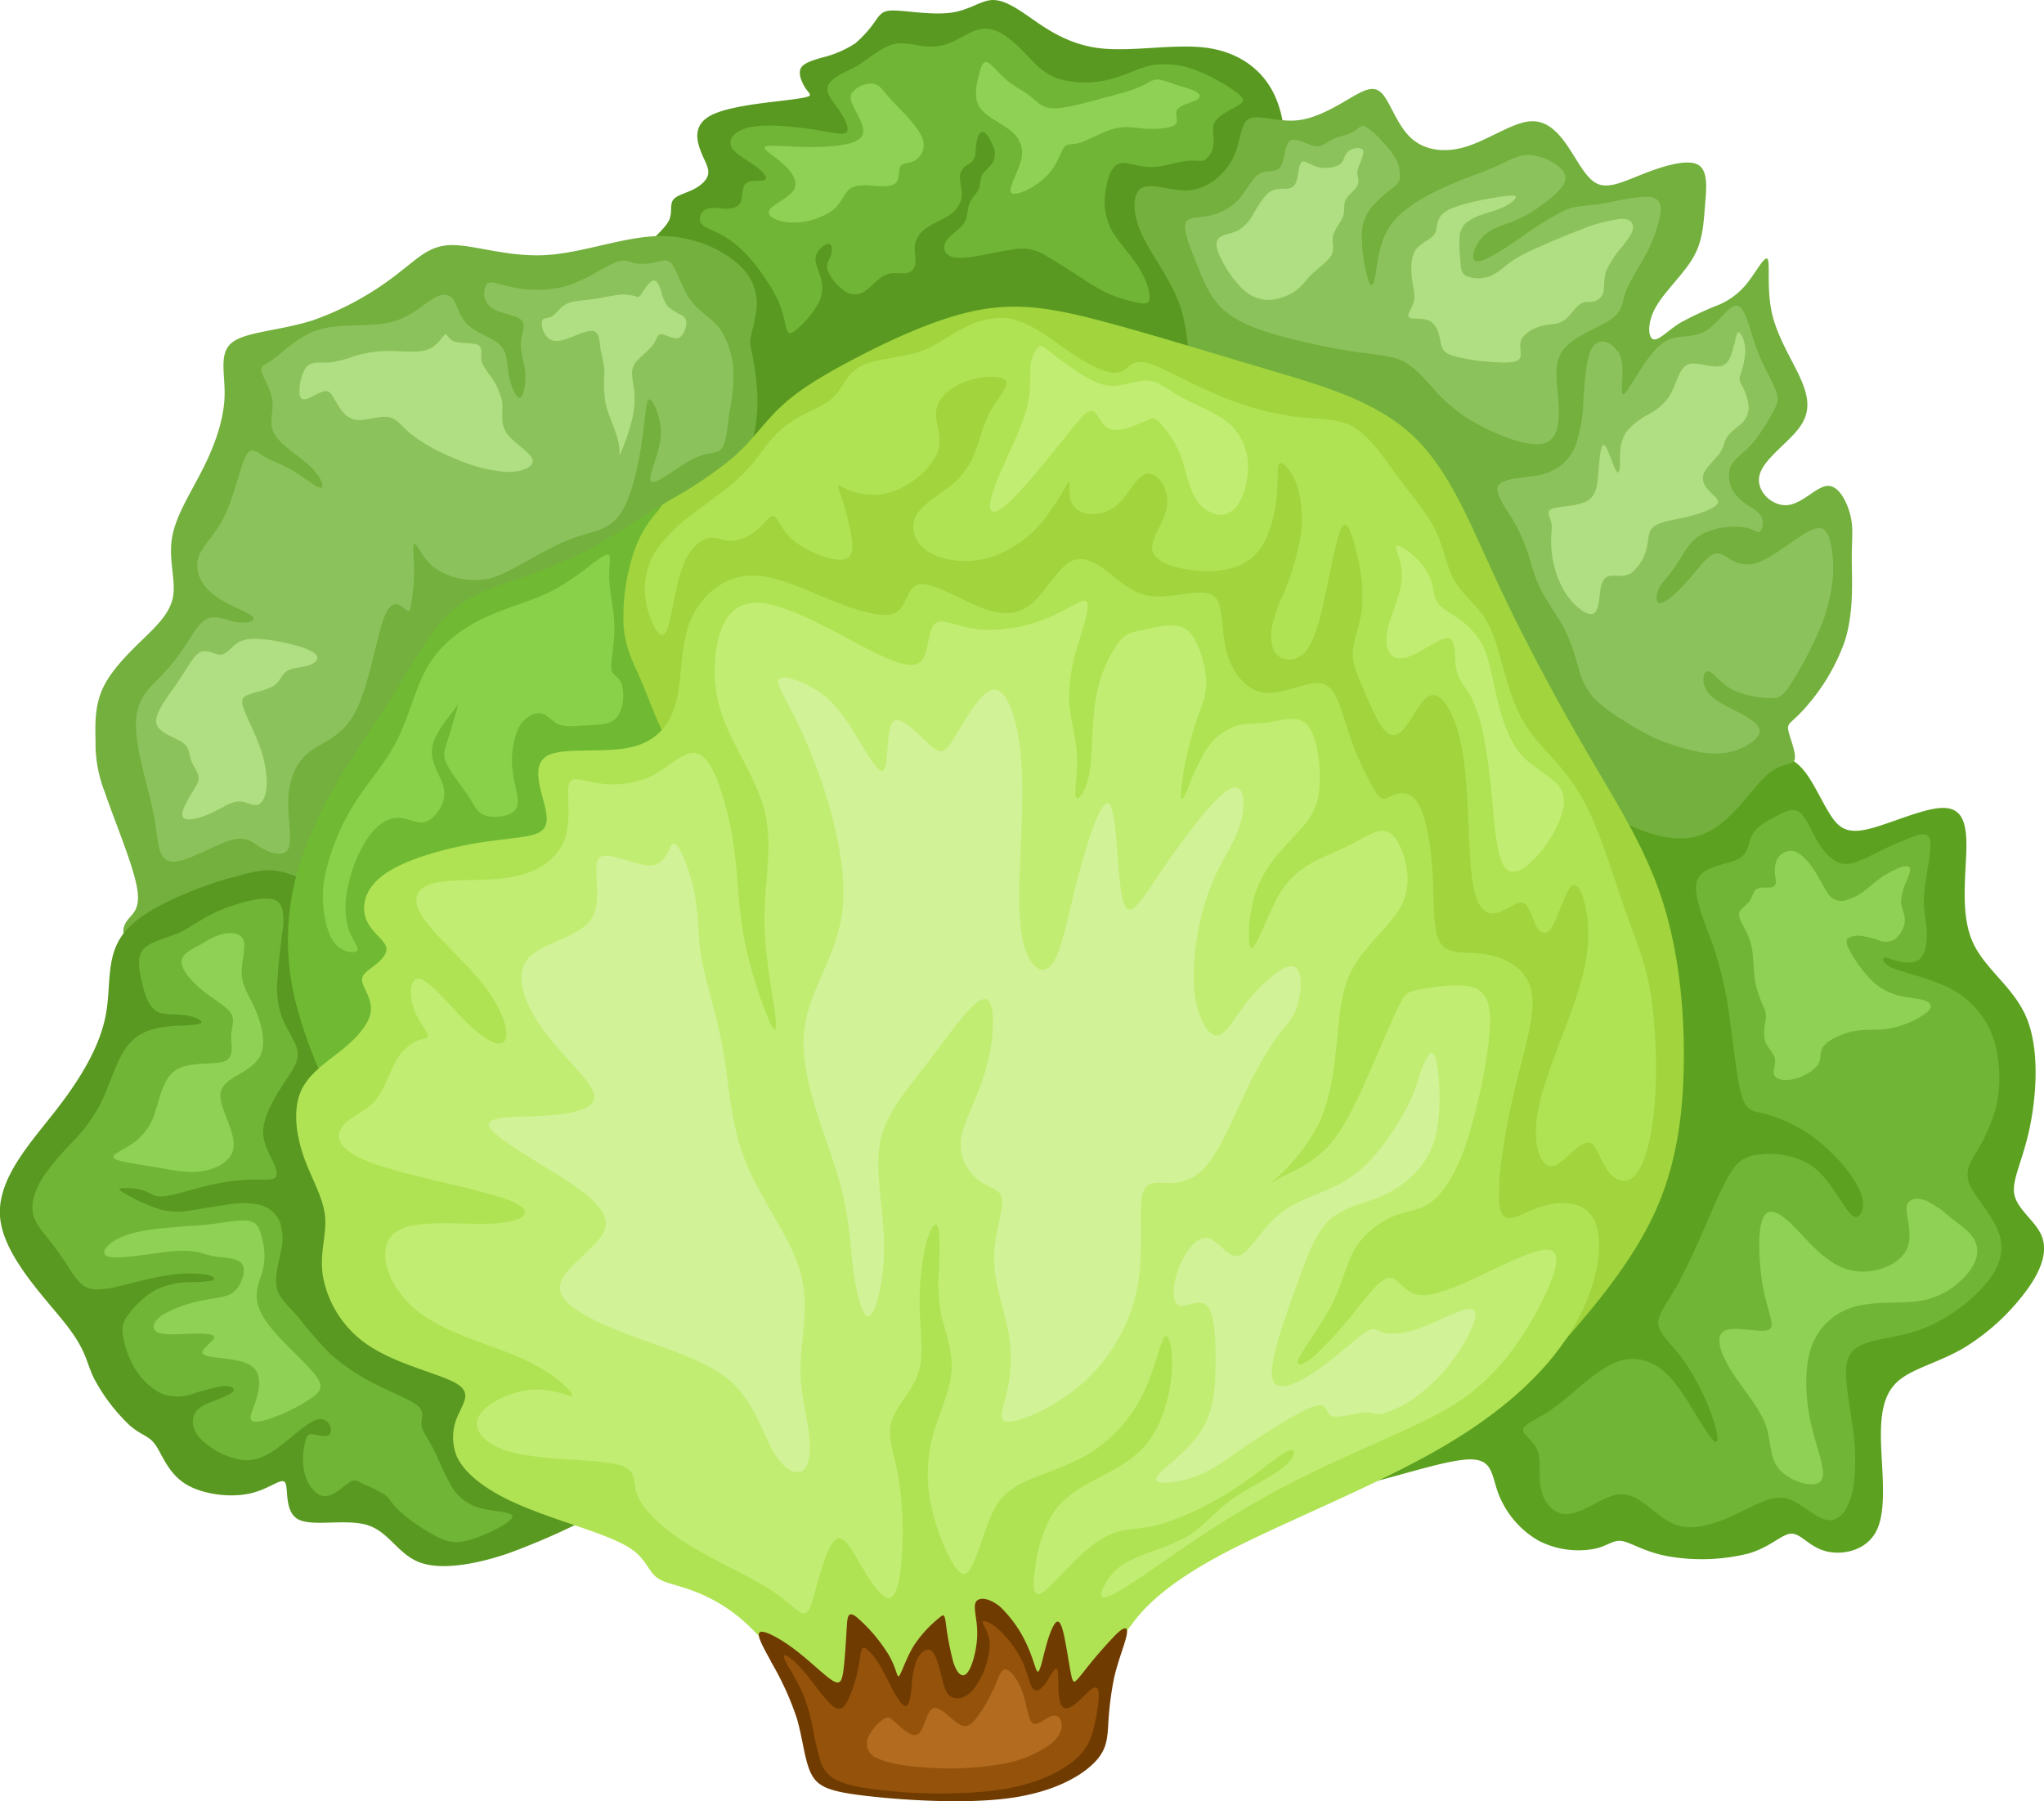 <svg id="lettuce" xmlns="http://www.w3.org/2000/svg" xmlns:xlink="http://www.w3.org/1999/xlink" viewBox="0 0 373.33 328.99">
  <defs>
    <clipPath id="clip-path" transform="translate(-66.86 -110.22)">
      <rect x="66.86" y="110.22" width="373.33" height="328.99" fill="none"/>
    </clipPath>
  </defs>
  <title>09-lettuce</title>
  <g clip-path="url(#clip-path)">
    <path d="M316.09,381.3c7.07-1.68,15.42-4.55,19.45-4.5s3.75,3,5,6.27a17,17,0,0,0,7.37,8.6A16,16,0,0,0,358,393.15c2.52-.51,3.43-1.7,5.1-1.44s4.1,2,8.44,2.79a35.59,35.59,0,0,0,14.73-.52c4.12-1.24,6.1-3.63,7.83-3.62s3.22,2.43,6.25,3.21,7.58-.06,9.37-4,.8-11,.69-16.26.62-8.76,3.35-11,7.45-3.27,12-6a40.51,40.51,0,0,0,11.69-11c2.62-3.81,3.39-7,2.22-9.56s-4.28-4.61-4.87-7.22,1.33-5.82,2.65-11.73,2-14.5-.35-20.42-7.9-9.15-10.08-14.42-1-12.56-1-17.34-1.15-7-4.68-6.81-9.45,2.94-13.18,3.83-5.28,0-6.85-2.36-3.14-6.05-4.95-8.28-3.83-3-6.26-2.3-5.25,2.77-7.75,3.61-4.67.44-8.78-1.7-10.15-6-14.13-8.3-5.89-3-7.7-2.42-3.51,2.43-1.43,6.06,8,9,11.36,19.44,4.32,25.8,1.26,39.82-10.1,26.67-17.59,37.6-15.4,20.16-23.45,26.74-16.22,10.5-17.41,12.23,4.59,1.25,11.66-.42" transform="translate(-66.86 -110.22)" fill="#5ca11f"/>
    <path d="M301.69,138.25c-.08-3.5-.48-8.1-2.68-11.88s-6.2-6.75-12.07-7.46-13.59.85-19.46.09-9.88-3.79-12.87-5.86-5-3.13-6.92-2.88-3.91,1.8-7,2.26-7.36-.2-9.76-.35-2.95.21-3.86,1.4a21.49,21.49,0,0,1-4,4.57,19.39,19.39,0,0,1-6.09,2.6c-1.94.57-3.47,1.05-3.9,2.05s.26,2.54.86,3.47,1.12,1.23.72,1.49-1.7.48-5.38.92-9.74,1.1-12.64,2.66-2.65,4-2,5.93,1.63,3.27,1.59,4.47-1.13,2.23-2.56,3-3.22,1.12-3.86,2-.13,2.27-.7,3.61-2.21,2.65-3.93,4.61-3.51,4.59-2.68,7.61,4.28,6.41,5.17,9.67-.8,6.38-1.64,9.63a13.09,13.09,0,0,0,1,10c1.85,3.37,5.55,6.73,9.26,9.71s7.44,5.58,11,5.33,6.86-3.35,13.59-6.22a101.21,101.21,0,0,1,25.94-6.54c9.08-1,17.13-.45,24.44-1a67.42,67.42,0,0,0,17.95-3.85c4.05-1.56,5.57-3,6.21-6.1s.39-8,1-12.84,2.09-9.69,3.05-13.64a82.9,82.9,0,0,0,1.76-9.76,53.47,53.47,0,0,0,.51-8.63" transform="translate(-66.86 -110.22)" fill="#599921"/>
    <path d="M286.33,183.38c-2.62-4.81-2.07-11.09-3.68-16.46s-5.39-9.84-7.24-13.88-1.76-7.67.15-8.57,5.68.92,9,.45,6.3-3.22,7.66-6.16,1.14-6.06,2.82-6.87,5.25.69,8.85.3,7.24-2.69,9.85-4.2,4.22-2.23,5.66-.56,2.71,5.74,5.18,8,6.13,2.8,10.09,1.57,8.2-4.21,11.39-4.59,5.32,1.85,7.17,4.57,3.38,6,5.51,6.86,4.83-.52,8.36-1.9,7.89-2.72,9.87-1.64,1.55,4.55,1.28,7.77-.39,6.2-2.16,9.24-5.19,6.14-6.8,9-1.43,5.5-.5,5.87,2.62-1.51,4.83-2.92a60.4,60.4,0,0,1,7.11-3.34,13,13,0,0,0,5.33-4.09c1.59-2,3.19-5.07,3.66-4.26s-.2,5.44.76,9.77,3.55,8.34,5.11,11.74,2.08,6.17.05,9.06-6.6,5.87-7.39,8.79,2.21,5.76,5,5.56,5.37-3.43,7.42-3.52,3.59,3,4.17,5.44.22,4.27.24,8.06.41,9.54-1.28,14.89a36.91,36.91,0,0,1-7.69,12.67c-2.23,2.4-2.9,2.26-2.61,3.65s1.54,4.3,1.12,5.38-2.51.31-5.4,3.06-6.58,9-12,10.74-12.69-1.15-20.13-6.12a65.89,65.89,0,0,1-20.93-22.29c-5.83-10.24-9.86-23.65-15.49-30.78s-12.87-8-19.38-10.1-12.32-5.42-14.95-10.23" transform="translate(-66.86 -110.22)" fill="#73b03d"/>
    <path d="M204.83,167.88a9.29,9.29,0,0,0-2.14-8.42c-2.74-3.08-8.46-6.12-15.07-6.12s-14.12,3.06-21,3.47-13-1.82-17.12-1.82-6.06,2.19-9.9,5.14a54.2,54.2,0,0,1-15.51,8.57c-6,1.93-12.28,2.09-14.81,4.06s-1.28,5.73-1.4,9.81-1.58,8.48-3.76,12.88-5.08,8.76-5.81,12.82.67,7.82.17,10.85-2.91,5.35-5.65,8-5.81,5.73-7.27,9-1.3,6.84-1.25,9.5A24.29,24.29,0,0,0,86,254.92c1.62,4.81,4.92,12.65,5.8,17s-.67,5.08-1.65,6.37-1.38,3.07,1.08,4.65,7.8,3,14.27,3,14.1-1.12,20.52-1.55,11.65-.06,11.5-5.09-5.67-15.45-4.73-25.22,8.36-18.86,18.64-25.76,23.4-11.62,33-16.89,15.72-11.09,18.54-17.12,2.35-12.24,1.87-15.86-.95-4.64-.93-5.82.56-2.52.94-4.75" transform="translate(-66.86 -110.22)" fill="#73b03d"/>
    <path d="M109.08,270.52c-5.54,1.63-14.91,5-19,9.43s-2.83,10-3.9,15.66S81.77,307,77,313.12s-10.85,12.63-10.1,19.69S75.28,347.47,79,352.26s3.57,6.77,5,9.68a32.83,32.83,0,0,0,6.54,8.63c2.15,1.89,3.47,1.84,4.67,3.52s2.29,5.1,5.4,7.11,8.24,2.63,11.88,1.83,5.8-3,6.45-2-.21,5.37,2.43,6.74,8.78-.19,12.66,1.05,5.53,5.3,9.46,6.78,10.15.41,16.11-1.6a131.59,131.59,0,0,0,15.59-6.88c3.91-1.92,6-2.8,7.75-5.47s3.09-7.12-2-12.65-16.61-12.15-26.68-21.71a121.88,121.88,0,0,1-24.09-33c-5.41-11-7.59-20.38-7.65-27.13s2-10.81,1.62-13.38-3.22-3.64-5.5-4.22-4-.65-9.55,1" transform="translate(-66.86 -110.22)" fill="#599921"/>
    <path d="M184.6,205.35c2.7-2.66,2.7-2.66,5.16-4.1a76.06,76.06,0,0,0,10.89-7.38c3.5-3.05,5.59-6.26,8.57-9.12s6.84-5.37,13.21-8.74,15.22-7.61,22.91-9.11,14.22-.29,22.87,2,19.45,5.63,29.72,8.67,20,5.78,26.83,12.09,10.61,16.21,15.46,26.64,10.73,21.4,16.26,30.9,10.7,17.52,13.84,27,4.21,20.26,4.08,30.23-1.47,19.1-5.47,27.65-10.63,16.54-15.67,22.28-8.49,9.26-14.47,8-14.47-7.18-22.69-20.95-16.16-35.37-25.35-53.7-19.65-33.39-33.08-41.41a50.54,50.54,0,0,0-43.62-3.71c-13.79,5.29-25,16.86-31.76,17.71s-9.18-9-10.31-17.72-1-16.31,1.76-22.77,8.17-11.78,10.86-14.44" transform="translate(-66.86 -110.22)" fill="#a1d43d"/>
    <path d="M127.79,311.35c-2.31-4.51-6.31-13.55-7.73-21.9A46.24,46.24,0,0,1,122,266.86a78.53,78.53,0,0,1,8.64-17.25c3.19-5.08,6.34-9.66,9.3-14.47s5.75-9.88,9.24-13.07,7.69-4.52,12-6a91.45,91.45,0,0,0,13.39-5.57c4.53-2.41,9.09-5.57,11.31-7s2.07-1.07,1.08.13a21.24,21.24,0,0,0-4.21,7.09,37.77,37.77,0,0,0-2,13.68c.29,4.19,1.8,6.93,3.12,9.94s2.45,6.32,4,9.55,3.5,6.4,2.13,10.89-6.09,10.27-12.11,16.21-13.35,12-18.42,17.47a51,51,0,0,0-9.77,14.82c-1.92,4.45-3,8.44-5.38,10.52s-6.19,2.23-8.58,2.25a40.81,40.81,0,0,1-4.21-.17c-.81-.05-1.43,0-3.74-4.54" transform="translate(-66.86 -110.22)" fill="#70ba33"/>
    <path d="M273.42,407.17c2.18-3.1,6.32-7.57,16.81-13.12s27.36-12.16,39.65-19.26,20-14.66,24.44-22.25,5.54-15.22,3.87-19.11-6.14-4-9.85-2.81-6.66,3.81-7.47.47.52-12.63,2.36-20.62,4.18-14.67,3.38-19-4.73-6.32-8.32-6.92-6.83.2-8.3-2-1.17-7.29-1.45-12.47-1.13-10.42-2.55-12.91-3.37-2.25-4.65-1.71-1.88,1.4-3.26-.61a56.72,56.72,0,0,1-5-11.16c-1.45-4.31-2.21-8.07-4.8-8.62s-7,2.09-10.53,1.66-6.05-4-7-8-.26-8.48-2.41-9.79-7.14.54-10.87.2-6.23-2.88-8.58-4.68-4.57-2.86-6.71-1.54-4.18,5-6.51,7.19-4.92,2.75-8.9,1.35-9.32-4.81-11.86-4.54-2.27,4.21-4.66,5.29-7.48-.68-12.57-2.78-10.22-4.52-14.72-4-8.38,4-10.13,8.49-1.36,10.1-2.46,14.43-3.69,7.41-8.49,8.42-11.8,0-14.75,1.35-1.88,5.1-1.1,8,1.26,5.05-.64,6.12-6.19,1.08-11.82,2.05-12.58,2.9-16.36,5.53-4.37,5.94-3.47,8.3,3.32,3.73,3.66,5.12-1.37,2.77-2.63,3.73-2,1.49-1.71,2.71,1.79,3.14,1.53,5.29-2.25,4.54-5,6.8-6.21,4.37-7.71,7.64-1,7.71.32,11.69,3.57,7.52,4,11-1,6.8-.39,11.06a19.35,19.35,0,0,0,8.4,12.84c5.11,3.42,12.64,5.09,15.73,6.77s1.72,3.39.73,5.66a9.42,9.42,0,0,0-.37,7.84c1.27,2.75,4.42,5.42,9,7.71s10.68,4.18,15.08,5.73,7.12,2.76,8.79,4.25,2.29,3.29,3.52,4.31,3.06,1.27,5.68,2.16a29.84,29.84,0,0,1,9.24,5c3.21,2.61,6.24,6.31,9.32,9.44a37.53,37.53,0,0,0,10.17,7.63A38.19,38.19,0,0,0,236,426.33,94,94,0,0,0,255,425.16c5.71-.9,9.82-2.05,12.18-4s2.94-4.71,3.36-6.94a14.44,14.44,0,0,1,2.84-7.05" transform="translate(-66.86 -110.22)" fill="#b0e354"/>
    <path d="M311.69,206.91c1.06-2.24,2,.44,2.79,3.66a33,33,0,0,1,1.2,10.21c-.27,3.22-1.48,5.91-1.7,8.14s.57,4,1.8,6.93,2.92,7,4.45,8.22,2.91-.28,4.29-2.43,2.75-4.94,4.56-4.39,4.06,4.4,5.08,11.41.83,17.14,1.66,22.59,2.7,6.19,4.52,5.7,3.6-2.2,4.74-1.8,1.65,2.94,2.45,4.35,1.89,1.7,3-.33,2.32-6.35,3.46-7.14,2.24,2,2.73,5.41.36,7.56-1.6,13.82-5.74,14.66-7.1,20.6-.29,9.45.87,10.76,2.42.44,3.94-.9,3.29-3.14,4.47-2.74,1.78,3,3.06,4.87,3.25,2.91,4.95,1.23,3.13-6.1,3.71-12.51a91,91,0,0,0-.67-20.86c-1-6-2.74-9.77-4.85-15.78S359,261.61,355.84,256s-6.86-8.49-9.37-11.89-3.77-7.31-4.81-11-1.86-7.22-3.53-9.87-4.19-4.44-5.64-7-1.86-5.88-3.4-9.07-4.23-6.25-6.82-9.73-5.09-7.37-8.1-9.15-6.54-1.42-10.8-1.95a55,55,0,0,1-14-3.92c-4.74-2-9.2-4.56-11.91-5.55s-3.66-.36-4.48.29a3.51,3.51,0,0,1-3.14,1.1c-1.63-.24-4.18-1.42-7.36-3.58s-7-5.3-10.67-6.14-7.26.63-10,2.17-4.71,3.14-7.8,4-7.32,1.08-9.81,2.34-3.24,3.58-4.58,5.15-3.26,2.39-5.17,3.34a20.28,20.28,0,0,0-5.56,3.72c-1.74,1.72-3.3,4.09-4.88,6a31.08,31.08,0,0,1-4.87,4.5c-1.68,1.31-3.45,2.58-5.7,4.31a29.49,29.49,0,0,0-6.7,6.6,13.3,13.3,0,0,0-2,8.78c.36,3,1.77,6.09,2.74,6.67s1.49-1.3,2.08-4.17,1.22-6.72,2.42-9.31,3-3.89,4.37-4.15,2.46.52,3.9.54a7.83,7.83,0,0,0,4.73-1.9c1.45-1.19,2.49-2.84,3.24-2.61s1.24,2.37,3.29,4.2a17.62,17.62,0,0,0,8,3.69c2.29.32,3.26-.59,3-3.24a52.15,52.15,0,0,0-2.25-9c-.61-1.91-.4-1.34,1.23-.6a11.56,11.56,0,0,0,8.17.53c3.45-1.11,7.27-4.23,8.37-7.14s-.53-5.6-.14-7.92,2.82-4.28,5.72-5.26,6.28-1,6.93,0-1.43,3.15-2.75,5.51-1.88,5-2.77,7.3a14.14,14.14,0,0,1-4.33,6.2c-2.23,1.84-5.45,3.49-6.58,5.74s-.14,5.1,2.66,6.69,7.39,2,11.34.69a20.94,20.94,0,0,0,9.6-7,58,58,0,0,0,4.21-6.5c.51-.66.17,1,.35,2.38a3.43,3.43,0,0,0,2.53,3.11,6.75,6.75,0,0,0,6.26-1.59c2-1.86,3.53-5.34,5.37-5.58s4,2.76,3.58,5.89-3.51,6.38-2.53,8.59,6,3.36,10.13,3.33,7.34-1.22,9.37-4,2.88-7.21,3.13-10.41-.09-5.21.56-5.34,2.3,1.62,3.18,4.32a21.75,21.75,0,0,1,.39,10,48.77,48.77,0,0,1-3.09,9.87,26.19,26.19,0,0,0-2,5.91c-.26,1.82-.07,4,1,5a3.42,3.42,0,0,0,4.58-.13c1.52-1.26,2.58-3.81,3.71-8.68s2.32-12,3.38-14.29" transform="translate(-66.86 -110.22)" fill="#b0e354"/>
    <path d="M174.84,213.32a42.16,42.16,0,0,1-7.66,5.09C163.92,220,160,221,156,222.78s-8.06,4.51-10.62,8.53-3.64,9.38-5.85,13.84-5.54,8-8.08,12.09a41.15,41.15,0,0,0-5.07,12.23,19.51,19.51,0,0,0-.19,8.32c.43,2.24,1.1,4.23,2.42,5.33s3.26,1.31,3.53.66-1.16-2.15-1.79-4.35a16.65,16.65,0,0,1,.26-8.09,24.68,24.68,0,0,1,3.55-8.26c1.56-2.16,3.42-3.39,5.14-3.48s3.33.95,4.72.83,2.59-1.4,3.3-2.73a5.11,5.11,0,0,0,.31-4.46c-.64-1.77-2.16-3.93-1.85-6.31s2.44-5,3.59-6.51,1.33-2,1-.8-1.17,4-1.76,5.86-.95,2.67-.13,4.33,2.8,4.13,4,5.95,1.55,3,3.17,3.46,4.49.16,5.41-1.17-.12-3.72-.5-6.55a15.16,15.16,0,0,1,.94-8.18c1.05-2.08,2.88-3,4.15-2.78s2,1.48,3.28,2,3.17.28,5.23.17,4.28-.07,5.46-1.58,1.29-4.56.77-6-1.66-1.34-1.86-2.71.55-4.24.55-7.31-.78-6.34-.93-8.8.32-4.13,0-4.62-1.43.23-3.27,1.64" transform="translate(-66.86 -110.22)" fill="#8ad14a"/>
    <path d="M185,252.39a17.67,17.67,0,0,1-9.58.78c-2.67-.47-4.31-1.29-4.69.54s.52,6.33-.73,9.8-4.62,5.92-9.25,6.85-10.54.35-14.12,1.07-4.84,2.75-2.64,6.18,7.87,8.25,11.26,12.6,4.53,8.23,3.95,9.81-2.85.84-6-2-7.1-7.91-9.23-8.85-2.41,2.2-1.7,4.72,2.42,4.44,2.72,5.29-.78.65-2.06,1.2a8.71,8.71,0,0,0-3.93,4c-1.17,2.15-2,5.15-3.8,7.07s-4.42,2.78-5.75,4.48-1.31,4.26,5.34,6.71,19.92,4.79,25.18,6.88,2.5,3.93-3.25,4.21-14.51-1-17.86,1.76-1.32,9.61,4,14,13.85,6.35,19.64,9,8.82,5.86,8.87,6.56-2.88-1.16-6.83-1-8.9,2.35-10.21,4.88,1,5.39,6.73,6.72,14.76,1.12,18.62,2.08,2.52,3.07,3.7,5.82,4.88,6.15,9.54,9,10.27,5.31,14,7.63,5.51,4.55,6.64,4.71,1.57-1.75,2.46-5,2.22-7.72,3.61-8.55,2.82,2,4.55,4.92,3.76,6,5.11,5.84,2-3.46,2.3-7.83a64.71,64.71,0,0,0-.61-14.07c-.75-4.25-2.12-7.33-1.33-10.2s3.74-5.55,4.87-8.81.46-7.11.33-11.3a49.78,49.78,0,0,1,1-11.87c.74-3.12,1.77-4.81,2.25-3.84s.4,4.6.29,7.65a31,31,0,0,0,.39,8.55c.66,3,2.15,6.59,1.87,10.35s-2.31,7.72-3.39,11.72a27,27,0,0,0-.48,12.05A39,39,0,0,0,240.44,395c1.33,2.5,2.4,3.52,3.49,2s2.21-5.49,3.4-8.59,2.44-5.29,5.78-7.07,8.77-3.16,13.12-5.89a26.33,26.33,0,0,0,9.65-11.19c2.05-4.37,2.88-9,3.69-9.83s1.6,2.2,1.31,6.37-1.65,9.5-4.53,13.08-7.3,5.41-10.6,7.23-5.47,3.64-7,6.26a27,27,0,0,0-2.79,9c-.46,2.95-.53,5.42.76,5s3.95-3.62,6.54-6.16,5.1-4.37,7.52-5.13,4.76-.44,8.55-1.58a57.83,57.83,0,0,0,13.4-6.6c4.34-2.86,7.76-6,9.4-6.65s1.52,1-.75,2.91-6.66,3.86-9.76,6.13-4.9,4.81-8,6.63-7.47,2.9-10.3,4.33a10,10,0,0,0-4.83,4.73c-.72,1.51-.88,2.76,1.71,1.45s7.93-5.14,13.57-9A182.46,182.46,0,0,1,302,381.43c6.69-3.48,14.14-6.67,19.94-9.3s9.94-4.69,13.5-7.43a41.49,41.49,0,0,0,9.19-10.14,51.31,51.31,0,0,0,6-11.65c1-3.13.61-4.85-2.24-4.32s-8.18,3.3-12.62,5.33-8,3.34-10.29,2.73-3.39-3.12-4.91-3-3.48,2.69-5.95,5.76a73.21,73.21,0,0,1-7.66,8.47c-2.22,1.9-3.68,2.21-2.82.36s4-5.85,6-9.79,2.64-7.83,4.54-10.71a15.57,15.57,0,0,1,7.43-5.64c2.43-.89,4.17-.8,6.16-2.32s4.26-4.67,6.19-10.1a99.31,99.31,0,0,0,4.2-18.42c.67-5.26.39-8-.95-9.52s-3.74-1.62-6.12-1.48a42.12,42.12,0,0,0-6.17.87c-1.42.3-1.9.49-3.17,3.05s-3.31,7.51-5.48,12.46-4.47,9.91-7.43,13.08-6.57,4.55-8.72,5.67-2.83,2-1.16.5a35.55,35.55,0,0,0,8.05-10c2.35-4.71,3-10.34,3.51-15.35s.75-9.38,2.76-13.17,5.74-7,7.85-9.88a10.64,10.64,0,0,0,2.18-8.37c-.41-2.91-1.71-6.15-3.45-6.94s-3.94.86-6.65,2.25-5.93,2.51-8.38,4.09a16,16,0,0,0-5.75,6.87c-1.63,3.23-3.22,7.67-4,8s-.81-3.35-.25-6.63a20.38,20.38,0,0,1,3.59-8.79c1.92-2.68,4.63-5.18,6.3-7.26a10.73,10.73,0,0,0,2.56-6,26.34,26.34,0,0,0-.31-7.4c-.47-2.5-1.28-4.77-3-5.48s-4.41.14-6.57.43-3.84,0-5.65.69a11.13,11.13,0,0,0-5.25,4.49,43.77,43.77,0,0,0-3.26,7.06c-.75,1.76-1.21,2.27-1.19.83a48.84,48.84,0,0,1,1.23-7.84A69.5,69.5,0,0,1,286,240a13.57,13.57,0,0,0,1.19-5,18.64,18.64,0,0,0-1.25-6.08c-.76-2-1.79-3.8-3.68-4.3s-4.65.27-6.6.68-3.1.45-4.57,2.37A24.55,24.55,0,0,0,267,238c-.78,4.54-.53,9.84-1.15,13.37s-2.11,5.28-2.48,4.41.37-4.36.18-7.78-1.34-6.74-1.46-10.15a33.78,33.78,0,0,1,1.8-10.34c1-3.41,2.09-6.75,1.43-7.43s-3.09,1.32-6.74,2.87a28.24,28.24,0,0,1-12.41,2.32c-3.9-.33-6.83-2.11-8.26-1.31s-1.36,4.18-2.22,6.11-2.63,2.41-8.25-.25-15-8.49-20.85-9.36-7.94,3.19-8.79,7.68a25.34,25.34,0,0,0,1.7,14.61c2.13,5.18,6,10.63,7.21,16.47s-.16,12.08-.21,18.43,1.22,12.8,1.78,16.69.4,5.22-.81,2.63a78.8,78.8,0,0,1-4.62-14.89c-1.15-5.8-1.17-10.91-1.79-15.91a57.91,57.91,0,0,0-3.16-13.34c-1.36-3.45-2.86-5.45-5-5s-4.79,3.25-8,4.61" transform="translate(-66.86 -110.22)" fill="#c2ed73"/>
    <path d="M292.64,127.06a31.76,31.76,0,0,0-7.14-3.93,15.3,15.3,0,0,0-8.19-1c-2.53.47-4.74,1.84-7.76,2.58a17.56,17.56,0,0,1-9.63-.19c-2.77-1-4.49-3.23-6.44-5.19s-4.14-3.68-6.19-3.87-4,1.17-5.8,2.07a10,10,0,0,1-5.4,1.19c-1.89-.15-4-.89-6-.42s-4,2.17-5.65,3.29-3.14,1.67-4.37,2.4-2.24,1.63-2.07,2.8,1.5,2.6,2.47,4.08,1.57,3,.95,3.55-2.48,0-5.82-.51-8.15-1.07-11.25-.55-4.47,2.1-4,3.46,2.77,2.5,4.36,3.64,2.44,2.24,1.87,2.6-2.58-.06-3.44.61-.57,2.43-1,3.44-1.63,1.26-2.84,1.23-2.48-.35-3.42.1a1.83,1.83,0,0,0-1,2.53c.6.86,2.41,1.36,4.1,2.32a19.45,19.45,0,0,1,4.65,3.89,35.33,35.33,0,0,1,3.49,4.66,21.42,21.42,0,0,1,2.39,4.62c.54,1.59.78,3.27,1.11,4.08s.73.75,1.93-.31a17,17,0,0,0,4-5,6.61,6.61,0,0,0,0-4.92c-.45-1.38-1-2.47-.6-3.54s1.67-2.1,2.31-2,.65,1.27.34,2.17-.93,1.5-.6,2.6a8.46,8.46,0,0,0,2.83,3.61,3.15,3.15,0,0,0,3.72.43c1.27-.73,2.59-2.43,3.93-3.09s2.68-.25,3.71-.36a1.91,1.91,0,0,0,1.85-1.76c.14-1.05-.3-2.56,0-3.81a5.14,5.14,0,0,1,2.38-2.94c1.08-.7,2.25-1.12,3.42-1.85a5.21,5.21,0,0,0,2.6-3.15c.28-1.39-.34-3.14-.25-4.28a2.72,2.72,0,0,1,1.48-2.08,2.4,2.4,0,0,0,1.24-1.45c.2-.73.16-1.88.36-2.86s.64-1.77,1.21-1.59,1.27,1.35,1.7,2.42a3.42,3.42,0,0,1,.11,2.92c-.45.87-1.51,1.61-2,2.45s-.31,1.79-.7,2.65-1.33,1.64-1.71,2.7-.2,2.42-1,3.57-2.6,2.08-3.28,3.32-.24,2.8,2.29,2.92,7.14-1.18,10.06-1.52A8,8,0,0,1,258,157c1.76,1,4,2.45,5.94,3.69a40.88,40.88,0,0,0,5.17,3.09,27.79,27.79,0,0,0,5.19,1.66c1.47.33,2.42.45,2.53-.7s-.64-3.6-2.13-5.91-3.69-4.49-4.88-6.7a11,11,0,0,1-1.06-6.76c.27-2.27,1-4.57,2.32-5.18s3.31.46,5.6.54,4.91-.87,6.71-1.1,2.78.21,3.59-.23a4,4,0,0,0,1.54-3.2c.06-1.4-.45-2.86.42-4s3.11-2.1,4.19-2.81,1-1.19-.45-2.31" transform="translate(-66.86 -110.22)" fill="#70b536"/>
    <path d="M314.08,134.28c-1,.54-2.7.86-3.9,1.44s-1.88,1.44-3.26,1.16-3.47-1.69-4.47-.93-.92,3.7-1.75,4.81-2.56.4-3.92,1.26-2.35,3.28-3.93,4.91a10.35,10.35,0,0,1-5.66,2.79c-1.92.32-3.58.14-3.86,1.43s.81,4,2,7,2.36,6.12,4.75,8.42,5.95,3.71,10.49,5a127.53,127.53,0,0,0,14,2.94c3.95.57,6.35.64,8.4,1.63s3.75,2.89,5.53,4.88a27.89,27.89,0,0,0,7.54,6.29c3.86,2.23,9.72,4.63,12.69,3.93s3-4.49,2.74-8-.93-6.8,1-9.23,6.56-4,8.73-5.54,1.89-3,2.58-4.93,2.34-4.3,3.62-6.7A26.44,26.44,0,0,0,370,150c.39-2,.28-3.56-1.84-3.8s-6.25.83-9.06,1.27-4.32.26-6.48,1.17a59.15,59.15,0,0,0-8.14,5.07c-3.15,2.15-6.63,4.44-7.92,4.24s-.4-2.87,1.09-4.45,3.61-2.09,5.42-2.78a22.05,22.05,0,0,0,5.16-2.89c1.85-1.31,4-3.05,4.47-4.5s-.88-2.65-2.43-3.53a8.14,8.14,0,0,0-5-1.24c-1.72.24-3.38,1.29-5.46,2.2s-4.59,1.67-8.15,3.22-8.18,3.88-10.6,7.1-2.62,7.36-3,9.48-.84,2.22-1.36.59a29.62,29.62,0,0,1-1.1-7.45,8.23,8.23,0,0,1,1.68-5.51,24.76,24.76,0,0,1,3.88-3.58c1-.82,1.32-1.16,1.39-2a6.62,6.62,0,0,0-.63-3.15,13.91,13.91,0,0,0-2.55-3.35,13,13,0,0,0-3.25-2.84c-.8-.29-1.08.46-2.07,1" transform="translate(-66.86 -110.22)" fill="#8cc25c"/>
    <path d="M362.29,174.43c-1-1.76-3.32-2.64-4.55-.82s-1.42,6.35-1.68,9.81a28.87,28.87,0,0,1-1.28,7.75,8.9,8.9,0,0,1-3,4.2,10.88,10.88,0,0,1-5.19,1.86c-2.37.34-5.58.47-6.14,1.86s1.51,4,3,6.55a33.63,33.63,0,0,1,2.92,7.05,27.83,27.83,0,0,0,2.27,5.92c1.18,2.13,3.09,4.69,4.29,7.16a43.36,43.36,0,0,1,2.34,6.87,12.63,12.63,0,0,0,2.84,5.24,28.66,28.66,0,0,0,5.39,4,43.91,43.91,0,0,0,5.75,3.23,38.2,38.2,0,0,0,7.05,2.26,14.16,14.16,0,0,0,6.93.13c2.31-.63,4.68-2.13,5-3.46s-1.53-2.49-3.72-3.64-4.73-2.27-5.83-3.87-.75-3.68.11-3.68,2.25,2.09,4.36,3.29a16.13,16.13,0,0,0,6.66,1.58c1.74.09,2.4,0,3.86-2.14a67.79,67.79,0,0,0,5.26-9.77,30.84,30.84,0,0,0,2.61-9.34,21.94,21.94,0,0,0-.45-7.64c-.55-1.87-1.43-2.74-3.67-1.66s-5.82,4.11-8.49,5.37a5.81,5.81,0,0,1-5.77,0c-1.33-.73-2.23-1.68-3.54-1s-3,3.09-4.8,5.06-3.55,3.52-4.48,3.77-1-.83-.82-1.7a5.54,5.54,0,0,1,1.32-2.4,31.41,31.41,0,0,0,2.6-3.49c1-1.6,2.09-3.79,4.31-5a13.54,13.54,0,0,1,7.55-1.25c1.95.29,2.51,1.17,3,.83a2.63,2.63,0,0,0,.08-3.06c-.78-1.12-2.73-1.78-4.06-3.21a5.66,5.66,0,0,1-1.52-5.25c.54-1.63,2.37-2.7,3.94-4.41a31.23,31.23,0,0,0,3.77-5.63c.88-1.56,1.33-2.32.8-3.94s-2-4.13-3.05-6.55-1.62-4.8-2.28-6.64-1.41-3.14-2.69-2.43-3.05,3.44-5.12,4.56-4.39.64-6.32,1.38-3.45,2.7-4.84,4.77-2.64,4.27-3.28,5-.7.11-.61-1.54.33-4.3-.7-6.06" transform="translate(-66.86 -110.22)" fill="#8cc25c"/>
    <path d="M391.61,259.17c-1.68.81-3.75,1.88-4.63,3.4s-.59,3.48-2.62,4.55-6.38,1.25-7.45,3.77,1.18,7.37,2.72,11.75A66.34,66.34,0,0,1,382.74,296c.73,5,1.32,11.19,2.19,14.2s2,2.89,4.32,3.49a27,27,0,0,1,9.19,4.53c3.39,2.58,6.71,6.4,8,9.24s.49,4.67-.31,5-1.62-.75-3-2.84-3.2-5.15-5.88-6.81a14.91,14.91,0,0,0-8.61-1.75c-2.47.19-3.91.82-5.33,2.82s-2.85,5.34-4.59,9.37-3.81,8.73-5.68,12-3.56,5.18-3.27,7,2.57,3.64,4.66,6.56a43.57,43.57,0,0,1,5.12,10.05c1.08,3.09,1.31,5.22.49,4.68s-2.7-3.76-4.42-6.53-3.28-5.1-5.33-6.67a8.22,8.22,0,0,0-7.24-1.64c-2.68.73-5.49,3-7.75,4.89a53.78,53.78,0,0,1-5.94,4.69c-2,1.24-4.23,2.15-4.32,3.1s1.94,1.94,2.65,3.85.09,4.74.67,7.18,2.37,4.52,4.84,4.38,5.6-2.49,8-3.3,4.12,0,6,1.37,3.92,3.47,6.48,4.1,5.64-.15,8.72-1.47,6.17-3.18,8.49-3.6,3.88.59,5.62,1.79,3.64,2.61,5.3,2.13,3.06-2.84,3.61-6.16a41.48,41.48,0,0,0-.32-11.77c-.58-4.18-1.44-8.26-.91-10.75s2.44-3.4,5.2-4.05,6.36-1,10.2-2.81a30.07,30.07,0,0,0,10.29-7.91c2.39-3,3.1-5.94,2.07-8.9s-3.8-6-5-8.2-.79-3.64.35-5.7a33.57,33.57,0,0,0,4-8.57,24.39,24.39,0,0,0-.22-12.68,15.92,15.92,0,0,0-7.49-9.25c-3.61-2-8.21-2.92-10.54-3.82s-2.39-1.79-2.12-2.05.87.13,2.14.49,3.18.69,4.32-.18,1.48-2.94,1.38-5-.64-4-.47-6.82,1.07-6.59,1.16-8.74-.59-2.69-2.7-2.07a73.44,73.44,0,0,0-8.16,3.63c-2.55,1.21-4.16,1.86-5.68,1.38s-2.94-2.06-4.11-4-2.08-4.33-3.17-5.23-2.38-.36-4.05.46" transform="translate(-66.86 -110.22)" fill="#70b536"/>
    <path d="M200.18,185.17a34.6,34.6,0,0,0,.65-7.15,15.27,15.27,0,0,0-2.43-7.65c-1.49-2.05-3.69-3.07-5.24-5.1s-2.45-5.05-3.31-6.43-1.69-1.09-2.91-.81a10.41,10.41,0,0,1-4,.31c-1.14-.23-1.8-1-3.91-.09s-5.63,3.4-9.32,4.38a21.6,21.6,0,0,1-10-.12c-2.43-.55-3.45-1.1-4-.31a3.25,3.25,0,0,0,.71,4.08c1.45,1.18,4.51,1.42,5.57,2.32s.12,2.47,0,4.08.47,3.26.71,4.91a10.25,10.25,0,0,1-.24,4.28c-.31,1-.78,1.29-1.29.63a11.4,11.4,0,0,1-1.34-3.62c-.27-1.29-.27-2.24-.47-3.26a4.34,4.34,0,0,0-2-3.06c-1.41-.94-3.85-1.72-5.26-3.22s-1.81-3.69-2.67-4.67-2.2-.75-4,.43-4,3.3-7.59,4.06-8.67.15-12.48,1.21-6.38,3.78-8.17,5.15-2.82,1.36-2.58,2.46,1.73,3.3,2,5.42-.78,4.16.4,6.16,4.55,4,6.55,5.89,2.63,3.81,1.89,3.85-2.87-1.77-4.91-3-4-1.85-5.46-2.71-2.39-2-3.41.12-2.12,7.34-3.85,10.87-4.08,5.34-4.75,7.54.35,4.79,2.71,6.67,6.05,3.07,7.07,3.93-.63,1.41-2.44,1.18-3.77-1.26-5.3-.83-2.63,2.32-3.92,4.32a39.55,39.55,0,0,1-4.76,6.17c-2,2-4.39,4-4.71,8s1.49,10.17,2.48,14.17a70.83,70.83,0,0,1,1.45,7.93c.31,2,.78,4.24,3.37,3.93s7.31-3.14,10.14-3.93,3.76.47,5.45,1.46,4.12,1.71,4.9.18-.07-5.32,0-8.82,1.22-6.72,3.61-8.7,6.1-2.72,8.62-7.47,3.84-13.51,5.25-17.22,2.9-2.38,3.72-1.72,1,.67,1.22-.58a38.41,38.41,0,0,0,.55-6.28c0-2.52-.32-5,.08-5s1.49,2.63,3.41,4.24a12.33,12.33,0,0,0,6.91,2.39c2.24.16,4-.15,7.07-1.73s7.58-4.39,11.35-5.8,6.83-1.38,9-4.72,3.42-10,4-14.44.63-6.52,1.26-6.25,1.89,2.95,2,5.54-.9,5.1-1.5,7-.78,3,.79,2.34,4.89-3.32,7.27-4.35,3.83-.48,4.65-1.73,1-4.32,1.37-6.87" transform="translate(-66.86 -110.22)" fill="#8cc25c"/>
    <path d="M115.42,274.35c-2.3,0-6.42,1.23-9.26,2.55s-4.41,2.72-6.63,3.71-5.12,1.56-6.39,2.92-.94,3.5-.45,5.72,1.16,4.53,2.52,5.52,3.42.65,5.23.86,3.37.95,3.21,1.36-2.06.49-3.83.57a20.6,20.6,0,0,0-5.19.71,8.65,8.65,0,0,0-5.18,4c-1.53,2.47-2.68,6.42-4.16,9.42a29.56,29.56,0,0,1-5.23,7.17,48.83,48.83,0,0,0-5.39,6.46c-1.4,2.22-2.14,4.53-1.81,6.42s1.73,3.38,3,5a61.64,61.64,0,0,1,3.62,5.11c1.08,1.64,2,3.13,3.5,3.66s3.67.13,6.22-.49,5.52-1.44,8.36-1.86a24,24,0,0,1,7-.12c1.49.29,1.73.87,1,1.11a30.16,30.16,0,0,1-4.44.29A14.28,14.28,0,0,0,95,346a16.33,16.33,0,0,0-4.69,4.37,4.4,4.4,0,0,0-1,3.74,16.53,16.53,0,0,0,2.1,5.93,12,12,0,0,0,4.86,4.69,8,8,0,0,0,5.56.17,48.72,48.72,0,0,1,5.51-1.48c1.52-.17,2.51.33,2.14.9s-2.1,1.24-3.58,1.81-2.72,1.07-3.38,2.19-.74,2.84.91,4.65a13.74,13.74,0,0,0,7.82,3.95c2.8.25,5-1.15,7.41-3.05s4.94-4.28,6.59-4.44a2,2,0,0,1,1.93,2.67c-.45.78-2.1.29-3,.13s-1.2,0-1.53,1.23a12.1,12.1,0,0,0-.2,5.72c.53,2.18,2,4.24,3.66,4.33s3.46-1.82,4.57-2.52,1.52-.2,2.59.33a26.59,26.59,0,0,1,3.79,1.86c1,.74,1.23,1.64,2.84,3.12a34,34,0,0,0,6.83,4.66c2.27,1.11,3.83,1.27,6.66.32s6.94-3,7.06-4-3.73-.9-6.36-1.72a8.8,8.8,0,0,1-5.18-4.61c-1.15-2.06-2.05-4.44-3-6.26s-1.93-3-2.06-4.19.62-2.23-.53-3.34-4.2-2.26-7.33-3.82a39.41,39.41,0,0,1-8.77-5.77,70.11,70.11,0,0,1-5.8-6.67c-1.73-2-3.54-3.45-4-5.43s.32-4.45.73-6.63a9.66,9.66,0,0,0-.2-5.52,5.39,5.39,0,0,0-3.34-2.92,12.63,12.63,0,0,0-5.39-.24c-2.18.24-4.81.74-7,1.07a13.63,13.63,0,0,1-5.76,0,29.55,29.55,0,0,1-5.84-2.47c-1.57-.83-2.39-1.32-1.69-1.48a10.94,10.94,0,0,1,4.24.45c1.32.45,1.73,1.19,3.66,1s5.39-1.36,8.48-2.06a39.51,39.51,0,0,1,7.82-1c2,0,3.34.12,3.92-.29s.41-1.4-.33-3S114.6,318.72,115,316s2.43-6,4-8.35,2.51-3.75,2.18-5.52-2-3.91-2.84-6.13a16.75,16.75,0,0,1-.78-7.24c.16-2.72.57-5.85.82-7.91a13.41,13.41,0,0,0,.13-4.16c-.21-1.11-.7-2.34-3-2.34" transform="translate(-66.86 -110.22)" fill="#70b536"/>
    <path d="M207.63,413.67A54.25,54.25,0,0,1,212.37,424c1.14,3.83,1.43,7.86,2.68,10.28s3.49,3.23,10.14,4,17.72,1.47,25.71.44,12.88-3.77,15.43-6.14,2.74-4.35,2.93-7a58.51,58.51,0,0,1,1.09-8.9c.7-3.07,1.91-6,2.26-7.63s-.18-1.93-1.86-.33a84.85,84.85,0,0,0-6.06,7c-1.54,1.91-1.77,2.25-2.13.66s-.86-5.12-1.33-7.29-.92-3-1.47-2.55-1.22,2.12-1.8,4.21-1.07,4.58-1.47,4.8-.71-1.82-1.86-4.42a22.69,22.69,0,0,0-5.07-7.39c-2-1.66-3.91-1.86-4.46-.89s.27,3.11.25,5.8-.87,5.94-1.79,7.09-1.91.2-2.6-1.95a54.09,54.09,0,0,1-1.36-7.17c-.25-1.65-.36-1.6-1.39-.72a21.93,21.93,0,0,0-4.39,4.84c-1.41,2.26-2.29,5.07-2.72,5.59s-.42-1.24-1.9-3.78a29.06,29.06,0,0,0-5.95-7c-1.53-1.12-1.62-.05-1.75,2.18s-.32,5.62-.6,7.65-.64,2.7-2.12,1.73-4.1-3.58-6.79-5.61-5.46-3.49-6.27-3.17.33,2.42,1.91,5.28" transform="translate(-66.86 -110.22)" fill="#703b00"/>
    <path d="M210.89,414.7a47.71,47.71,0,0,1,2.47,4.58,32,32,0,0,1,1.87,6.16,55.43,55.43,0,0,0,1.51,6.57c.7,2,1.78,3.67,7.53,4.73a93.69,93.69,0,0,0,23.65.62c7.45-.89,11.92-3.12,14.58-5.14a10.22,10.22,0,0,0,4.17-6.54c.68-2.73,1.22-6.38.6-7.09s-2.37,1.49-3.81,2.7-2.55,1.43-3-.23-.18-5.16-.5-5.91-1.23,1.27-2.12,2.52-1.78,1.74-2.38.92-.92-2.95-2-5.15a19.34,19.34,0,0,0-4.42-5.77c-1.53-1.3-2.75-1.61-2.71-1.09s1.33,1.85,1.3,4.27a14.85,14.85,0,0,1-2.87,7.81c-1.5,1.86-3.17,2.08-4.17,1.5s-1.34-2-1.77-3.75-1-4.05-1.85-4.68-2.1.38-2.74,1.86a18.46,18.46,0,0,0-.9,5.13c-.17,1.65-.45,3-1,3.11s-1.32-1-2.18-2.53-1.8-3.64-2.84-5.28-2.16-2.88-2.72-2.8-.54,1.49-.94,3.52a26.1,26.1,0,0,1-2,6.22c-.81,1.52-1.62,1.88-3,.62s-3.34-4.15-5-6.09-3-2.9-3.42-2.93-.06.91.63,2.14" transform="translate(-66.86 -110.22)" fill="#94520a"/>
    <path d="M248.2,418.9a23.42,23.42,0,0,1-3.41,5.64c-1.1,1.2-1.93,1.23-3.17.35s-2.85-2.66-3.92-2.69-1.57,1.7-2.08,3-1,2.13-2,1.91-2.39-1.5-3.27-2.3-1.22-1.11-2-.64a7.87,7.87,0,0,0-2.79,3.14,2.81,2.81,0,0,0,1.38,4c1.91,1,5.64,1.61,9.86,1.83a55.69,55.69,0,0,0,12.84-.66,21.83,21.83,0,0,0,9-3.57c1.82-1.42,2.26-2.88,2.12-3.92s-.85-1.68-1.94-1.27-2.55,1.84-3.36,1.26-1-3.2-1.77-5.48-2.2-4.25-3.13-4.34-1.39,1.7-2.31,3.78" transform="translate(-66.86 -110.22)" fill="#b26b1f"/>
    <path d="M148.08,171.36c-.45.31-1.23,2-3.1,2.7s-4.84.24-7.35.27a22.36,22.36,0,0,0-6.24,1,20.17,20.17,0,0,1-4.36,1.12c-1.42.08-3-.29-4,.63s-1.46,3.15-1.48,4.49.4,1.79,1.34,1.5,2.43-1.31,3.36-1.4,1.29.79,2,2,1.73,2.9,3.5,3.21,4.28-.72,5.95-.49,2.49,1.71,4.36,3.23a33.67,33.67,0,0,0,8,4.4,27.8,27.8,0,0,0,9.53,2.41c2.82,0,5-1,4.49-2.37s-3.57-3-4.76-4.85-.49-3.75-.76-5.64a12.35,12.35,0,0,0-2.37-5c-.86-1.24-1.35-1.86-1.42-2.76s.31-2.1-.61-2.57-3.16-.23-4.33-.66-1.29-1.55-1.75-1.24" transform="translate(-66.86 -110.22)" fill="#b0de82"/>
    <path d="M180.92,164c-1.43,0-3.69.58-5.67.85s-3.66.27-4.86.86-1.89,1.79-2.67,2.27-1.65.22-1.87.84a3.78,3.78,0,0,0,.9,2.92c.72.83,1.75,1,3.42.45s4-1.76,5.1-1.48,1.09,2.1,1.3,3.48a28.84,28.84,0,0,1,.7,3.79,25.73,25.73,0,0,0,.16,5.76c.5,2.33,1.86,5,2.33,7s.06,3.19.47,2.24a41.42,41.42,0,0,0,2.18-6.56,15.43,15.43,0,0,0,.15-5.85c-.23-1.5-.52-2.65.18-3.81s2.39-2.3,3.25-3.38.87-2.07,1.57-2.11,2.08.87,3,.73,1.43-1.33,1.59-2.21a1.68,1.68,0,0,0-.68-1.94,13.7,13.7,0,0,1-2.59-1.6,7.52,7.52,0,0,1-1.3-2.95c-.33-1-.74-1.93-1.34-1.85s-1.38,1.15-1.86,1.89-.68,1.15-1.07,1.13a7.52,7.52,0,0,0-2.41-.43" transform="translate(-66.86 -110.22)" fill="#b0de82"/>
    <path d="M123.84,229.24c-1.69-1-5.85-1.92-8.6-2.22s-4.12,0-5.19.78-1.85,1.95-2.92,2-2.43-1.08-3.69-.46-2.41,3-4.18,5.58-4.15,5.5-3.85,7.33,3.32,2.61,4.72,3.54,1.19,2,1.54,3.08,1.26,2.21,1.44,3.13-.35,1.67-1.23,3.11-2.12,3.58-1.59,4.39,2.84.26,4.84-.62,3.68-2.12,5.14-2.25,2.7.87,3.65.6,1.6-1.79,1.67-3.83a20.31,20.31,0,0,0-1.4-7.12c-.93-2.53-2.25-5-2.8-6.59s-.35-2.12.86-2.59,3.44-.84,4.63-1.64,1.36-2,2.37-2.66,2.86-.62,4.18-1.11,2.1-1.48.41-2.45" transform="translate(-66.86 -110.22)" fill="#b0de82"/>
    <path d="M285.59,128.37c-.84.53-3.07,1-3.68,1.83s.37,2.08-.41,2.78-3.34.86-5.4.74-3.62-.54-5.7,0-4.67,2.08-6.29,2.57-2.29,0-2.93.89-1.25,3.31-3.27,5.31-5.44,3.6-6.26,3,.95-3.33,1.59-5.62a5,5,0,0,0-1.55-5.57c-1.69-1.49-4.56-2.64-5.78-4.33s-.76-3.91-.35-5.64.78-3,1.57-2.75,2,1.85,3.39,3.08,3.07,2.06,4.34,3S257,129.89,259,130s5.09-.72,7.6-1.4,4.44-1.17,6-1.64a21.29,21.29,0,0,0,3.54-1.38,4.1,4.1,0,0,1,2.24-.86,16.22,16.22,0,0,1,3.27,1,28.6,28.6,0,0,1,3.33,1.07c.89.44,1.43,1,.58,1.59" transform="translate(-66.86 -110.22)" fill="#8fd154"/>
    <path d="M315.21,140.19a3.52,3.52,0,0,0-.44,1.72c.05.66.42,1.44,0,2.25s-1.7,1.66-2.14,2.59-.08,1.93-.47,3-1.54,2.33-1.82,3.51.32,2.34-.27,3.5-2.35,2.34-3.54,3.48-1.78,2.26-3.14,3.17A9.21,9.21,0,0,1,298,165a7.31,7.31,0,0,1-4.67-2.5A20.26,20.26,0,0,1,290,157.7c-.83-1.61-1.28-3-.65-3.83s2.33-.91,3.58-1.52a7.68,7.68,0,0,0,2.92-3.19c.9-1.46,1.91-3.28,3.13-4s2.66-.31,3.54-.58,1.18-1.2,1.38-2.29.28-2.34.83-2.54,1.59.67,2.9,1a5.75,5.75,0,0,0,3.76-.39c.84-.49.9-1.23,1.19-1.79a2.34,2.34,0,0,1,1.41-1.16,2.14,2.14,0,0,1,1.66.05c.32.23.24.71.1,1.2a10.41,10.41,0,0,1-.54,1.53" transform="translate(-66.86 -110.22)" fill="#b0de82"/>
    <path d="M339.53,146.37c-2.65.46-6.89,1.31-8.72,2.56s-1.26,2.92-1.91,4-2.56,1.58-3.48,2.95-.89,3.61-.66,5.33.64,2.91.32,4.12-1.37,2.45-.86,2.87,2.6,0,3.83.68,1.63,2.34,1.88,3.57.35,2,1.89,2.62a31.25,31.25,0,0,0,7.1,1.23c2.57.23,4.73.27,5.41-.46s-.12-2.23.37-3.48,2.29-2.23,3.8-2.62,2.75-.19,3.87-.9,2.13-2.33,3-3,1.53-.38,2.31-.5a2.41,2.41,0,0,0,2-1.62c.3-1,0-2.48.58-4.05a18.08,18.08,0,0,1,3-4.54c1-1.32,1.79-2.33,1.87-3.25s-.5-1.74-2.24-1.68a28.37,28.37,0,0,0-7.59,2.08c-2.91,1.09-5.81,2.37-7.91,3.32a23.32,23.32,0,0,0-4.62,2.47c-1.23.9-2.38,2.1-3.87,2.63a6,6,0,0,1-4.25-.07c-.93-.48-.95-1.33-1.05-2.66a27.52,27.52,0,0,1-.16-4.44,3.71,3.71,0,0,1,1.37-2.74,10.18,10.18,0,0,1,2.92-1.43c1-.35,2-.6,2.86-.93a10,10,0,0,0,2.33-1.24c.62-.46,1-1,.71-1.16s-1.37-.13-4,.34" transform="translate(-66.86 -110.22)" fill="#b0de82"/>
    <path d="M383.54,173.24c-.29,1.38-.7,3-1.79,3.62s-2.86.14-4.28-.1-2.49-.29-3.34.88-1.46,3.56-2.49,5.15a10.82,10.82,0,0,1-3.93,3.25,12.72,12.72,0,0,0-3.78,3.05,7,7,0,0,0-1.14,3.74c-.08,1.21,0,2.29-.12,3s-.29,1.15-.84-.06-1.46-4.06-2-4.27-.82,2.23-1,4.55-.24,4.55-2,5.62-5.16,1-6.44,1.46-.41,1.5-.18,2.64-.19,2.36,0,4.57a18.38,18.38,0,0,0,2.38,7.9c1.55,2.53,3.93,4.42,5.13,4.12s1.19-2.82,1.46-4.45.8-2.37,1.81-2.51,2.49.31,3.79-.49a8.23,8.23,0,0,0,2.84-4.6c.43-1.72.18-3.12,1.44-4s4-1.19,6.4-1.79,4.41-1.46,5-2.18-.29-1.3-1.15-2.16-1.73-2-1.32-3.29,2.1-2.68,2.94-3.87.85-2.18,1.36-3a15.53,15.53,0,0,1,2.41-2.22,4.22,4.22,0,0,0,1.57-3.11,10,10,0,0,0-1.16-3.87c-.45-.9-.66-1.07-.41-2a17,17,0,0,0,.95-4.4c0-1.67-.7-3.23-1.13-3.46s-.6.89-.89,2.27" transform="translate(-66.86 -110.22)" fill="#b0de82"/>
    <path d="M411.2,270c-1.52,1-2.8,2.16-3.87,3a9.12,9.12,0,0,1-2.92,1.52,3,3,0,0,1-3-.31c-.95-.82-1.73-2.67-2.87-4.51s-2.61-3.64-4-4a2.9,2.9,0,0,0-3.23,1.77,6,6,0,0,0-.13,3.25c.11.89,0,1.42-.69,1.57s-2.08-.11-2.78.31-.74,1.48-1.34,2.28-1.75,1.34-1.87,2.24.78,2.19,1.4,3.46a12.2,12.2,0,0,1,1.11,4.14c.16,1.58.16,3.48.49,5.14a21,21,0,0,0,1.4,4.1,4.25,4.25,0,0,1,.45,2.55,9.35,9.35,0,0,0-.14,3.79c.39,1.23,1.59,2.18,1.83,3.23s-.45,2.2-.14,3,1.62,1.19,3.35.84a8.26,8.26,0,0,0,4.63-2.6c.77-1.13.15-2.28,1.07-3.45s3.4-2.37,5.66-2.78,4.33,0,6.77-.54a16.17,16.17,0,0,0,6.47-2.9c1.17-1.05.68-1.79-.6-2.18s-3.33-.43-5.14-1a10.92,10.92,0,0,1-4.78-3,24,24,0,0,1-3.4-4.65c-.76-1.36-1.05-2.23-.55-2.68a4.17,4.17,0,0,1,2.82-.35,17.9,17.9,0,0,1,2.8.74,3.27,3.27,0,0,0,2.9-.16,4.81,4.81,0,0,0,1.87-3.4c.07-1.28-.68-2.35-.7-3.62a11.35,11.35,0,0,1,1.18-4c.49-1.24.78-2.23,0-2.35s-2.51.62-4,1.58" transform="translate(-66.86 -110.22)" fill="#8fd154"/>
    <path d="M418.64,329.53c-1.54-.58-3.4-.54-3.54,1.29s1.42,5.46-.27,8.13-6.62,4.41-10.74,3.09-7.41-5.68-10-8.21-4.6-3.23-5.43-.55-.49,8.72.37,12.9,2.27,6.48.72,7-6-.76-7.84.1-.95,3.87,1,7.08,5.06,6.63,6.32,9.84.68,6.21,2.61,8.42,6.38,3.6,7.6,2.12-.8-5.85-1.88-10.81-1.19-10.52.44-14.41a11.68,11.68,0,0,1,8.85-6.89c3.85-.78,8.17-.13,11.81-1a14.43,14.43,0,0,0,8.11-5.48c1.5-2.16,1.54-4.05.62-5.61s-2.82-2.8-4.39-4a18,18,0,0,0-4.34-3" transform="translate(-66.86 -110.22)" fill="#8fd154"/>
    <path d="M103.41,282.78c-1.42.79-3.35,1.63-3.39,3.11s1.81,3.61,3.88,5.28,4.39,2.92,5.17,4.19,0,2.6,0,4.28.62,3.75-1.24,4.45-6.21,0-8.68,1.48-3.05,5-3.91,7.61a10.58,10.58,0,0,1-3.83,5.69c-1.81,1.31-4.28,2.22-3.75,2.88s4.08,1.07,7.21,1.6,5.84,1.2,8.64.83,5.68-1.77,6-4.37-2-6.38-2.35-8.77,1.32-3.37,3.13-4.44,3.79-2.22,4.41-4.32-.13-5.15-1.15-7.54-2.35-4.11-2.52-6.38.83-5.06.29-6.46-2.59-1.4-4.08-1a14.73,14.73,0,0,0-3.8,1.91" transform="translate(-66.86 -110.22)" fill="#8fd154"/>
    <path d="M98.74,334.39c-2.76.2-6.88.57-9.7,1.79s-4.34,3.27-2,3.66,8.44-.88,12.09-1.11,4.79.59,6.64.94,4.41.23,5.27,1.4,0,3.65-1.21,4.88-3,1.24-5.44,1.71a24.85,24.85,0,0,0-7.65,2.62c-1.88,1.19-2.33,2.63-1.22,3.25s3.79.41,6.16.32,4.42,0,4.3.68-2.43,2.13-2.12,2.87,3.23.82,5.45,1.17,3.75,1,4.43,2.2.51,3.09,0,4.84-1.44,3.4-1,4,2.2.27,4.55-.66a31.63,31.63,0,0,0,6.83-3.62c1.57-1.21,1.77-2.16.17-4.16s-5-5-7.25-7.59-3.25-4.61-3.29-6.55.9-3.74,1.25-5.45a11.46,11.46,0,0,0-.18-4.71c-.29-1.4-.62-2.6-1.4-3.19s-2-.6-3.6-.44-3.52.5-5.19.68-3.07.23-5.82.44" transform="translate(-66.86 -110.22)" fill="#8fd154"/>
    <path d="M255.06,177.53c-.15,1.95.3,4.42-1,8.46s-4.28,9.63-5.6,13.34-1,5.51,1.59,3.56,7.22-7.68,10.39-11.63,4.82-6.14,5.88-6,1.57,2.67,3.26,3.31,4.57-.59,6.15-1.32,1.88-.92,2.91.11a19,19,0,0,1,3.86,6.05c1.07,2.76,1.44,6,2.93,8.19s4.07,3.3,6,2.24,3.14-4.25,3.32-7.42a10.62,10.62,0,0,0-3-8.47c-2.31-2.2-6-3.5-8.71-4.93s-4.27-3-6.25-3.24-4.32.83-6.38.93-3.83-.76-5.84-2a67.85,67.85,0,0,1-5.64-4c-1.36-1.07-1.81-1.56-2.41-1.09a5.88,5.88,0,0,0-1.48,3.87" transform="translate(-66.86 -110.22)" fill="#c2ed73"/>
    <path d="M322.87,216.24c-.28,3.09-2.3,6.88-2.71,9.78s.78,4.92,3.27,4.36,6.28-3.68,7.9-3.6,1.09,3.38,1.5,5.58,1.78,3.32,2.82,5.31a29.85,29.85,0,0,1,2.37,8c.58,3.08,1,6.38,1.38,10.53s.76,9.18,1.79,11.53,2.72,2,4.49.68a20.37,20.37,0,0,0,5.06-6.34c1.44-2.66,2.48-5.63,1.14-7.81s-5.05-3.58-7.48-6.56-3.58-7.55-4.4-11.23-1.32-6.49-2.49-8.65A14.51,14.51,0,0,0,332.9,223c-1.59-1.08-2.91-1.74-3.56-2.84s-.66-2.61-1.2-4.1a11.06,11.06,0,0,0-3-4.22c-1.4-1.28-3.12-2.37-3.26-1.73s1.3,3,1,6.12" transform="translate(-66.86 -110.22)" fill="#c2ed73"/>
    <path d="M230.2,129.05c1.56,1.64,4.23,4.21,5.06,6.26a3.29,3.29,0,0,1-1.28,4.21c-1.07.63-2.18.39-2.61,1s-.19,2.07-.68,2.86-1.73.92-3.39.83-3.74-.4-5,.37-1.6,2.62-3.3,4a12.43,12.43,0,0,1-7.36,2.28c-2.6,0-4.77-1.05-4.31-2.14s3.52-2.27,4.47-3.75-.19-3.27-1.88-4.79-3.91-2.74-3.33-3.15,4,0,7.73.05,8-.26,9.49-1.46.31-3.31-.53-4.88-1.34-2.63-.87-3.49a4.61,4.61,0,0,1,3-1.72,2.44,2.44,0,0,1,2.25.67c.55.52,1,1.21,2.53,2.85" transform="translate(-66.86 -110.22)" fill="#8fd154"/>
    <path d="M190.06,264.37c-1-.42-1.2,3.54-4,3.91s-8.23-2.84-9.75-1.36.86,7.66-1.44,11.15-9.31,4.33-11.74,7.45-.28,8.57,3.34,13.38,8.73,9,8.93,11.53-4.48,3.33-9.55,3.62-10.49,0-9.63,1.94,8,5.92,13.42,9.42,9,6.46,7.53,9.76-8.06,6.91-8.06,10.25,6.58,6.38,13.33,8.89,13.67,4.49,17.91,8.27,5.8,9.39,7.7,12.72,4.11,4.41,5.39,3.58,1.6-3.54,1.15-7-1.69-7.66-1.52-12.64,1.73-10.74-.13-17-7.12-12.89-9.88-19.76-3-13.95-4.11-20.33-3.09-12.07-3.91-16.59-.5-7.91-1.28-12-2.67-8.85-3.7-9.26" transform="translate(-66.86 -110.22)" fill="#d1f296"/>
    <path d="M214.66,247c3.21,7.74,7,19.89,6.12,29s-6.53,15.15-7.11,23.22,3.9,18.15,6.13,25.5,2.24,12,2.82,16.73,1.72,9.72,3,9.14,2.8-6.66,2.72-13.09-1.73-13.17-.74-18.52,4.61-9.3,8.64-14.57,8.48-11.86,10.54-11.69,1.73,7.08.19,12.66-4.3,9.83-4.63,13.29a8.27,8.27,0,0,0,3.72,7.46c2,1.33,3.77,1.33,3.85,3.47s-1.57,6.42-1.48,10.87,1.89,9.05,2.63,13.25a26.94,26.94,0,0,1-.33,11c-.74,3-1.89,5.36.58,5.19s8.56-2.8,13.42-7.16a31.55,31.55,0,0,0,9.79-17c1.32-6.59.33-13.67.91-16.88s2.72-2.55,5-2.55a8.47,8.47,0,0,0,7.08-3.54c2.31-2.88,4.45-8,6.51-12.35A68.83,68.83,0,0,1,299.84,300c1.73-2.39,3.21-3.55,4-6.18s1-6.75-.85-7.08-5.68,3.14-8.31,6.44-4.07,6.41-5.77,6.16-3.68-3.87-4-9.22a46.9,46.9,0,0,1,2.88-17.46c1.89-5,4.36-8,5.52-11.69s1-8.15-1.9-6.59-8.48,9.14-12.35,14.82-6,9.47-7.08,5.52-1.07-15.64-2.38-17.54-3.95,6-5.85,13.26-3,13.83-4.86,16.05-4.28.08-5.27-4.77-.49-12.43-.22-19.14.33-12.56-.5-17.58-2.52-9.22-4.77-8.77-5,5.56-6.77,8.44-2.39,3.54-4.45,1.81-5.51-5.84-6.91-4.44-.74,8.31-1.84,8.95-3.93-5-6.4-8.69-4.57-5.48-7.1-6.79-5.49-2.12-5.67-.87,2.42,4.58,5.64,12.32" transform="translate(-66.86 -110.22)" fill="#d1f296"/>
    <path d="M323.43,313.23c-1.77,3.25-5.15,8.6-9.39,11.69s-9.34,3.91-13,6.67-5.88,7.45-7.9,8-3.83-3-5.8-3.25S283.21,339,282.1,342s-1.19,6,0,6.63,3.79-1.32,5.19.08,1.64,6.09,1.6,10.66-.37,9-3,12.77-7.45,6.79-7.86,8.1,3.62.91,6.75-.16,5.35-2.8,9.42-5.56,10-6.54,12.64-7.41,2,1.2,3.17,1.73,4.24-.45,5.89-.62,1.89.5,3.32.24a18.93,18.93,0,0,0,6.64-3.36,32.27,32.27,0,0,0,7.36-7.88c2.19-3.28,4-7.17,2.65-7.81s-5.86,2-9.32,3.28-5.86,1.35-7.14.95-1.46-1.22-3.27,0-5.26,4.53-8.89,7-7.41,4.12-8,1.28,2-10.17,4.11-16,3.54-10.08,6-12.55,5.93-3.13,8.9-4.28a19.33,19.33,0,0,0,7.28-4.82,15.09,15.09,0,0,0,3.7-7.33,35.19,35.19,0,0,0,.42-9.26c-.21-2.88-.62-5.18-1.36-5.1S326.6,305.2,326,307a28.26,28.26,0,0,1-2.55,6.22" transform="translate(-66.86 -110.22)" fill="#d1f296"/>
  </g>
</svg>
